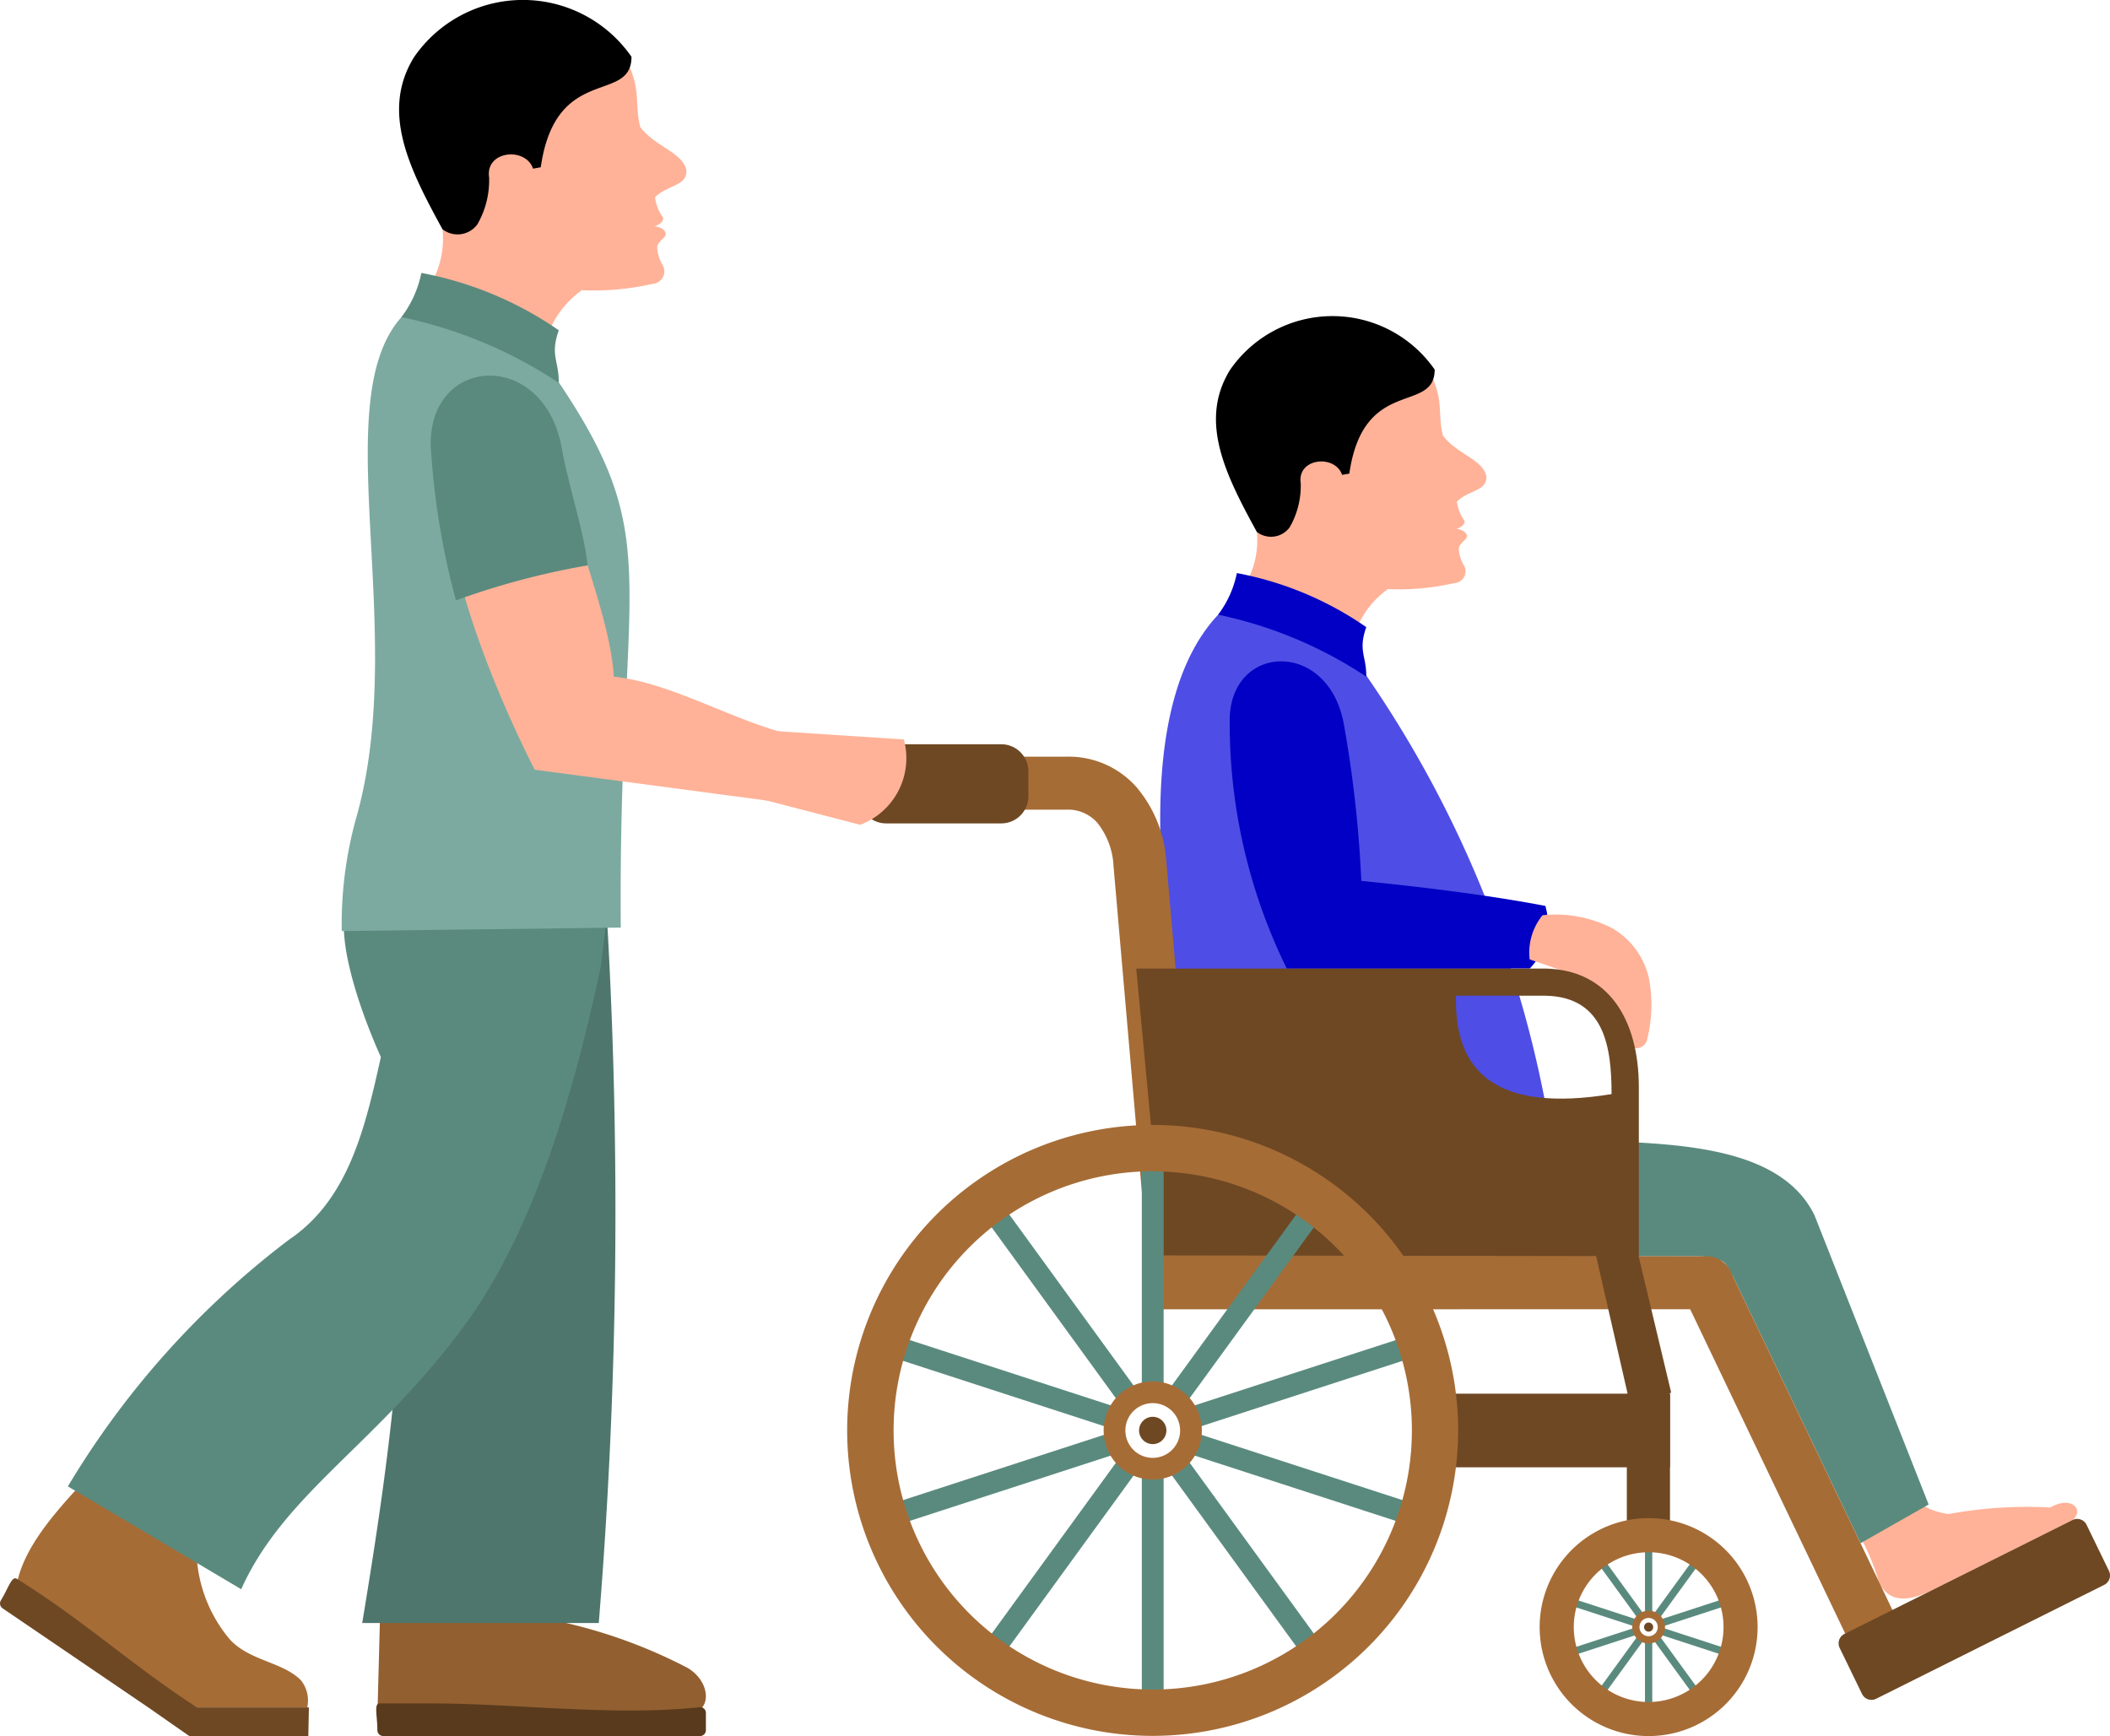 <svg xmlns="http://www.w3.org/2000/svg" width="74.174" height="61.035" viewBox="0 0 74.174 61.035">
  <g id="Group_1" data-name="Group 1" transform="translate(-103.65 -84.292)">
    <g id="Group_4136" data-name="Group 4136" transform="translate(133.434 95.405)">
      <path id="Path_1743" data-name="Path 1743" d="M244.734,131.5a3.024,3.024,0,0,0,.952-3.052c-.851-1.466-1.361-2.93-.675-4.384a3.966,3.966,0,0,1,6.651-1.093c.755,1.216.427,1.7.65,2.55.471.64,1.39.833,1.525,1.42.042.538-.615.487-1.035.9a1.433,1.433,0,0,0,.269.68c.006.123-.09.21-.285.282.2.015.355.126.368.241.021.139-.3.258-.284.486a1.263,1.263,0,0,0,.188.57.417.417,0,0,1-.346.608,8.817,8.817,0,0,1-2.337.21,3.161,3.161,0,0,0-1.3,2.167Z" transform="translate(-231.37 -121.321)" fill="#ffb298" fill-rule="evenodd"/>
      <path id="Path_1744" data-name="Path 1744" d="M318.582,256.623a2.28,2.28,0,0,0,1.267.557,15.273,15.273,0,0,1,3.562-.229c.734-.428,1.219.079.783.441l-4.98,2.487c-.969.471-1.564.32-1.844-.353a7.283,7.283,0,0,0-1.032-2.158Z" transform="translate(-281.12 -215.068)" fill="#ffb298" fill-rule="evenodd"/>
      <path id="Path_1745" data-name="Path 1745" d="M237.792,168.032c-.648-3.966-1.707-11.328,1.569-14.4,1.058-.993,3.408.959,4.441,1.6a39.461,39.461,0,0,1,7.273,18.658Z" transform="translate(-226.097 -143.36)" fill="#4e4de6" fill-rule="evenodd"/>
      <path id="Path_1746" data-name="Path 1746" d="M243.76,151.676a3.609,3.609,0,0,0,.659-1.463,11.807,11.807,0,0,1,4.549,1.9c-.293.834.006,1,0,1.741A14.916,14.916,0,0,0,243.76,151.676Z" transform="translate(-230.723 -141.179)" fill="#0100c4" fill-rule="evenodd"/>
      <path id="Path_1747" data-name="Path 1747" d="M245.1,162.5a19.523,19.523,0,0,0,2.006,8.667h8.541a2.263,2.263,0,0,0,.55-2.2c-1.944-.377-4.5-.687-6.471-.88a41.853,41.853,0,0,0-.614-5.508C248.568,159.56,245.057,159.729,245.1,162.5Z" transform="translate(-231.655 -148.231)" fill="#0100c4" fill-rule="evenodd"/>
      <path id="Path_1748" data-name="Path 1748" d="M280,189.569a4.354,4.354,0,0,1,2.462.463,2.71,2.71,0,0,1,1.279,1.763,5.018,5.018,0,0,1-.055,2.107.4.4,0,0,1-.77.085l-1.215-2.125-2.154-.741A2.075,2.075,0,0,1,280,189.569Z" transform="translate(-255.558 -168.506)" fill="#ffb298" fill-rule="evenodd"/>
      <path id="Path_1749" data-name="Path 1749" d="M282.115,215.159c2.768.3,7.8-.219,9.243,2.727l4.013,10.169-2.394,1.36-4.47-9.349c-.145-.229-.206-.46-.4-.571a2.008,2.008,0,0,0-.778-.165h-5.109Z" transform="translate(-257.356 -186.276)" fill="#5a8a7e" fill-rule="evenodd"/>
      <path id="Path_1750" data-name="Path 1750" d="M224.482,189.252l-1.223-14.062a2.637,2.637,0,0,0-.574-1.538,1.367,1.367,0,0,0-1.053-.457h-2.1v-1.863h2.1a3.178,3.178,0,0,1,2.437,1.075,4.478,4.478,0,0,1,1.047,2.623l1.223,14.061Z" transform="translate(-213.898 -155.844)" fill="#a66c36" fill-rule="evenodd"/>
      <path id="Rectangle_768" data-name="Rectangle 768" d="M.953,0H5a.953.953,0,0,1,.953.953v.876A.953.953,0,0,1,5,2.782H.952A.952.952,0,0,1,0,1.83V.953A.953.953,0,0,1,.953,0Z" transform="translate(0.414 15.052)" fill="#6e4823"/>
      <path id="Path_1751" data-name="Path 1751" d="M252.005,206.044H235.313l-.971-10.335h14.4c2.167.049,3.268,1.745,3.268,4.179v6.156Zm-.954-5.922c0-1.621-.232-3.412-2.314-3.459h-3.155C245.512,199.371,247.025,200.778,251.052,200.122Z" transform="translate(-224.183 -172.771)" fill="#6e4823" fill-rule="evenodd"/>
      <path id="Path_1752" data-name="Path 1752" d="M235.82,230.594l-.195-1.895,19.664.031a.933.933,0,0,1,.874.61l5.947,12.44a.928.928,0,0,1-1.674.8l-5.73-11.987Z" transform="translate(-225.074 -195.678)" fill="#a66c36" fill-rule="evenodd"/>
      <rect id="Rectangle_769" data-name="Rectangle 769" width="7.569" height="2.588" transform="translate(21.353 37.883)" fill="#6e4823"/>
      <rect id="Rectangle_770" data-name="Rectangle 770" width="1.517" height="5.438" transform="translate(27.405 37.883)" fill="#6e4823"/>
      <path id="Path_1753" data-name="Path 1753" d="M289.36,229.552l-1.567-6.566-1.3.767,1.51,6.6Z" transform="translate(-260.397 -191.711)" fill="#6e4823" fill-rule="evenodd"/>
      <rect id="Rectangle_771" data-name="Rectangle 771" width="0.256" height="3.008" transform="translate(28.043 42.634)" fill="#5a8a7e"/>
      <rect id="Rectangle_772" data-name="Rectangle 772" width="0.256" height="3.007" transform="matrix(0.809, -0.588, 0.588, 0.809, 26.037, 43.369)" fill="#5a8a7e"/>
      <rect id="Rectangle_773" data-name="Rectangle 773" width="0.256" height="3.008" transform="translate(24.846 45.142) rotate(-71.943)" fill="#5a8a7e"/>
      <rect id="Rectangle_774" data-name="Rectangle 774" width="3.008" height="0.256" transform="translate(24.846 47.037) rotate(-18.057)" fill="#5a8a7e"/>
      <rect id="Rectangle_775" data-name="Rectangle 775" width="3.007" height="0.256" transform="matrix(0.588, -0.809, 0.809, 0.588, 26.037, 48.81)" fill="#5a8a7e"/>
      <rect id="Rectangle_776" data-name="Rectangle 776" width="0.256" height="3.008" transform="translate(28.043 46.537)" fill="#5a8a7e"/>
      <rect id="Rectangle_777" data-name="Rectangle 777" width="0.256" height="3.007" transform="matrix(0.809, -0.588, 0.588, 0.809, 28.331, 46.527)" fill="#5a8a7e"/>
      <rect id="Rectangle_778" data-name="Rectangle 778" width="0.256" height="3.007" transform="translate(28.558 46.348) rotate(-71.943)" fill="#5a8a7e"/>
      <rect id="Rectangle_779" data-name="Rectangle 779" width="3.007" height="0.256" transform="translate(28.558 45.831) rotate(-18.057)" fill="#5a8a7e"/>
      <rect id="Rectangle_780" data-name="Rectangle 780" width="3.007" height="0.256" transform="matrix(0.588, -0.809, 0.809, 0.588, 28.331, 45.652)" fill="#5a8a7e"/>
      <path id="Path_1754" data-name="Path 1754" d="M292.916,271.255a.16.16,0,1,0-.16-.16A.16.16,0,0,0,292.916,271.255Z" transform="translate(-264.745 -225.006)" fill="#6e4823" fill-rule="evenodd"/>
      <path id="Path_1755" data-name="Path 1755" d="M291.97,269.574a.576.576,0,1,1-.576.576.576.576,0,0,1,.576-.576Zm0,.255a.321.321,0,1,0,.321.321A.321.321,0,0,0,291.97,269.829Z" transform="translate(-263.799 -224.061)" fill="#a66c36" fill-rule="evenodd"/>
      <path id="Path_1756" data-name="Path 1756" d="M284.575,258.924a3.831,3.831,0,1,1-3.831,3.831,3.831,3.831,0,0,1,3.831-3.831Zm0,1.2a2.632,2.632,0,1,0,2.633,2.632A2.632,2.632,0,0,0,284.575,260.123Z" transform="translate(-256.404 -216.666)" fill="#a66c36" fill-rule="evenodd"/>
      <rect id="Rectangle_781" data-name="Rectangle 781" width="0.767" height="9.013" transform="translate(10.355 28.821)" fill="#5a8a7e"/>
      <rect id="Rectangle_782" data-name="Rectangle 782" width="0.767" height="9.013" transform="translate(4.342 31.025) rotate(-36.009)" fill="#5a8a7e"/>
      <rect id="Rectangle_783" data-name="Rectangle 783" width="0.768" height="9.013" transform="matrix(0.309, -0.951, 0.951, 0.309, 0.772, 36.342)" fill="#5a8a7e"/>
      <rect id="Rectangle_784" data-name="Rectangle 784" width="9.013" height="0.768" transform="matrix(0.951, -0.309, 0.309, 0.951, 0.772, 42.011)" fill="#5a8a7e"/>
      <rect id="Rectangle_785" data-name="Rectangle 785" width="9.013" height="0.767" transform="matrix(0.588, -0.809, 0.809, 0.588, 4.343, 47.33)" fill="#5a8a7e"/>
      <rect id="Rectangle_786" data-name="Rectangle 786" width="0.767" height="9.013" transform="translate(10.355 40.519)" fill="#5a8a7e"/>
      <rect id="Rectangle_787" data-name="Rectangle 787" width="0.767" height="9.013" transform="matrix(0.809, -0.588, 0.588, 0.809, 11.218, 40.488)" fill="#5a8a7e"/>
      <rect id="Rectangle_788" data-name="Rectangle 788" width="0.768" height="9.013" transform="translate(11.897 39.958) rotate(-72.016)" fill="#5a8a7e"/>
      <rect id="Rectangle_789" data-name="Rectangle 789" width="9.013" height="0.768" transform="translate(11.897 38.396) rotate(-17.984)" fill="#5a8a7e"/>
      <rect id="Rectangle_790" data-name="Rectangle 790" width="9.013" height="0.767" transform="translate(11.217 37.864) rotate(-53.977)" fill="#5a8a7e"/>
      <path id="Path_1757" data-name="Path 1757" d="M211.842,213.7A10.739,10.739,0,1,1,201.1,224.442,10.739,10.739,0,0,1,211.842,213.7Zm0,1.629a9.11,9.11,0,1,0,9.11,9.11A9.11,9.11,0,0,0,211.842,215.332Z" transform="translate(-201.103 -185.265)" fill="#a66c36" fill-rule="evenodd"/>
      <path id="Path_1758" data-name="Path 1758" d="M235.151,248.231a.48.48,0,1,0-.479-.48A.481.481,0,0,0,235.151,248.231Z" transform="translate(-224.413 -208.575)" fill="#6e4823" fill-rule="evenodd"/>
      <path id="Path_1759" data-name="Path 1759" d="M232.32,243.193a1.726,1.726,0,1,1-1.726,1.726,1.727,1.727,0,0,1,1.726-1.726Zm0,.764a.962.962,0,1,0,.962.962A.962.962,0,0,0,232.32,243.957Z" transform="translate(-221.581 -205.742)" fill="#a66c36" fill-rule="evenodd"/>
      <path id="Path_1760" data-name="Path 1760" d="M323.356,259.051l-8.021,4.006a.369.369,0,0,0-.168.491l.788,1.621a.367.367,0,0,0,.491.169l8.021-4.006a.369.369,0,0,0,.168-.491l-.788-1.621A.366.366,0,0,0,323.356,259.051Z" transform="translate(-280.281 -216.728)" fill="#6e4823" fill-rule="evenodd"/>
      <path id="Path_1761" data-name="Path 1761" d="M251.194,122.534c0,1.575-2.507.215-3,3.656l-.255.046c-.244-.728-1.587-.6-1.454.292a2.923,2.923,0,0,1-.389,1.552.813.813,0,0,1-1.155.159c-1.085-1.984-2.056-3.887-.941-5.693A4.373,4.373,0,0,1,251.194,122.534Z" transform="translate(-230.544 -120.654)" fill-rule="evenodd"/>
    </g>
    <path id="Path_1762" data-name="Path 1762" d="M152.391,265.248a3.482,3.482,0,0,0,1.32,1.643,18.009,18.009,0,0,1,4.236,1.563c.853.473.955,1.637-.063,1.649l-8.444.4a7.431,7.431,0,0,1-2.365-.543l.129-4.871Z" transform="translate(-30.153 -125.54)" fill="#925f30" fill-rule="evenodd"/>
    <path id="Path_1763" data-name="Path 1763" d="M149.013,280.232c2.745.005,6.334.455,9.293.131a.2.2,0,0,1,.208.207v.6a.207.207,0,0,1-.2.208H147.173a.208.208,0,0,1-.208-.208c0-.5-.13-.94.078-.939Z" transform="translate(-30.049 -136.054)" fill="#593a1d" fill-rule="evenodd"/>
    <path id="Path_1764" data-name="Path 1764" d="M143.769,189.775l9.058-.123a178.92,178.92,0,0,1-.284,24.859h-8.316c1.05-6.34,1.929-12.727,1.086-19.257C144.514,193.723,143.6,191.153,143.769,189.775Z" transform="translate(-27.844 -73.16)" fill="#4e766c" fill-rule="evenodd"/>
    <path id="Path_1765" data-name="Path 1765" d="M111.867,255.978a4.983,4.983,0,0,0,1.153,3.469c.687.774,1.879.8,2.52,1.46a1.142,1.142,0,0,1,.215.947h-3.871l-4.8-2.652c-.274-.18-1.59-1.411-1.555-1.61.234-1.334,1.317-2.586,2.7-4.031Z" transform="translate(-1.304 -117.536)" fill="#a66c36" fill-rule="evenodd"/>
    <path id="Path_1766" data-name="Path 1766" d="M110.579,270.377h3.93l-.02,1.009-4.182,0-1.443-1.007-5.115-3.48a.208.208,0,0,1-.068-.285c.261-.425.382-.869.558-.759C106.555,267.285,108.419,269,110.579,270.377Z" transform="translate(0 -126.06)" fill="#6e4823" fill-rule="evenodd"/>
    <path id="Path_1767" data-name="Path 1767" d="M122.089,187.087l8.318.767-.211,1.772c-.927,4.341-2.309,9.273-4.843,12.693-3.082,4.16-6.276,5.826-7.8,9.205l-6.093-3.615a30.58,30.58,0,0,1,7.77-8.671c2.09-1.409,2.672-3.9,3.233-6.42C121.081,189.717,120.565,186.768,122.089,187.087Z" transform="translate(-5.424 -71.362)" fill="#5a8a7e" fill-rule="evenodd"/>
    <path id="Path_1768" data-name="Path 1768" d="M150.86,95.817a3.213,3.213,0,0,0,1.011-3.242c-.9-1.558-1.446-3.112-.717-4.657a4.213,4.213,0,0,1,7.064-1.161c.8,1.292.454,1.8.691,2.708.5.68,1.476.885,1.62,1.508.044.572-.653.517-1.1.961a1.517,1.517,0,0,0,.285.722c.006.131-.094.223-.3.3.209.016.377.134.391.257.023.148-.321.274-.3.516a1.338,1.338,0,0,0,.2.606.443.443,0,0,1-.368.646,9.364,9.364,0,0,1-2.483.222,3.356,3.356,0,0,0-1.378,2.3Z" transform="translate(-32.751 -0.708)" fill="#ffb298" fill-rule="evenodd"/>
    <path id="Path_1769" data-name="Path 1769" d="M142.96,141.167a13.9,13.9,0,0,1,.492-3.922c1.943-6.723-1.231-15.155,1.847-17.9,1.15-1.026,3.62,1.019,4.717,1.7,4.542,6.413,2.655,6.989,2.752,20Z" transform="translate(-27.296 -24.143)" fill="#7caaa0" fill-rule="evenodd"/>
    <path id="Path_1770" data-name="Path 1770" d="M149.825,117.242a3.821,3.821,0,0,0,.7-1.553,12.536,12.536,0,0,1,4.831,2.016c-.311.886.006,1.061,0,1.849A15.855,15.855,0,0,0,149.825,117.242Z" transform="translate(-32.063 -21.802)" fill="#5a8a7e" fill-rule="evenodd"/>
    <path id="Path_1771" data-name="Path 1771" d="M154.761,134.341c.05,3.11,1.65,7.172,3.173,10.19l8.687,1.154a2.4,2.4,0,0,0,.584-2.334c-2.065-.4-4.4-1.884-6.488-2.089-.115-2.006-1.294-4.612-1.695-6.834C158.442,131.217,154.713,131.4,154.761,134.341Z" transform="translate(-35.49 -33.18)" fill="#ffb298" fill-rule="evenodd"/>
    <path id="Path_1772" data-name="Path 1772" d="M157.722,86.288c0,1.674-2.663.229-3.19,3.884l-.271.049c-.259-.773-1.686-.636-1.544.311a3.1,3.1,0,0,1-.414,1.649.863.863,0,0,1-1.226.169c-1.153-2.108-2.184-4.129-1-6.047A4.646,4.646,0,0,1,157.722,86.288Z" transform="translate(-31.873)" fill-rule="evenodd"/>
    <path id="Path_1773" data-name="Path 1773" d="M153.2,129.948a26.722,26.722,0,0,0,.887,5.454,26.734,26.734,0,0,1,4.627-1.231c-.11-1.148-.661-2.757-.909-4.13C157.183,126.571,153.152,126.764,153.2,129.948Z" transform="translate(-34.409 -30.002)" fill="#5a8a7e" fill-rule="evenodd"/>
    <path id="Path_1774" data-name="Path 1774" d="M190.646,168.34l4.734.309a2.5,2.5,0,0,1-1.536,3l-3.682-.957L190,169.008Z" transform="translate(-59.957 -58.361)" fill="#ffb298" fill-rule="evenodd"/>
  </g>
</svg>
